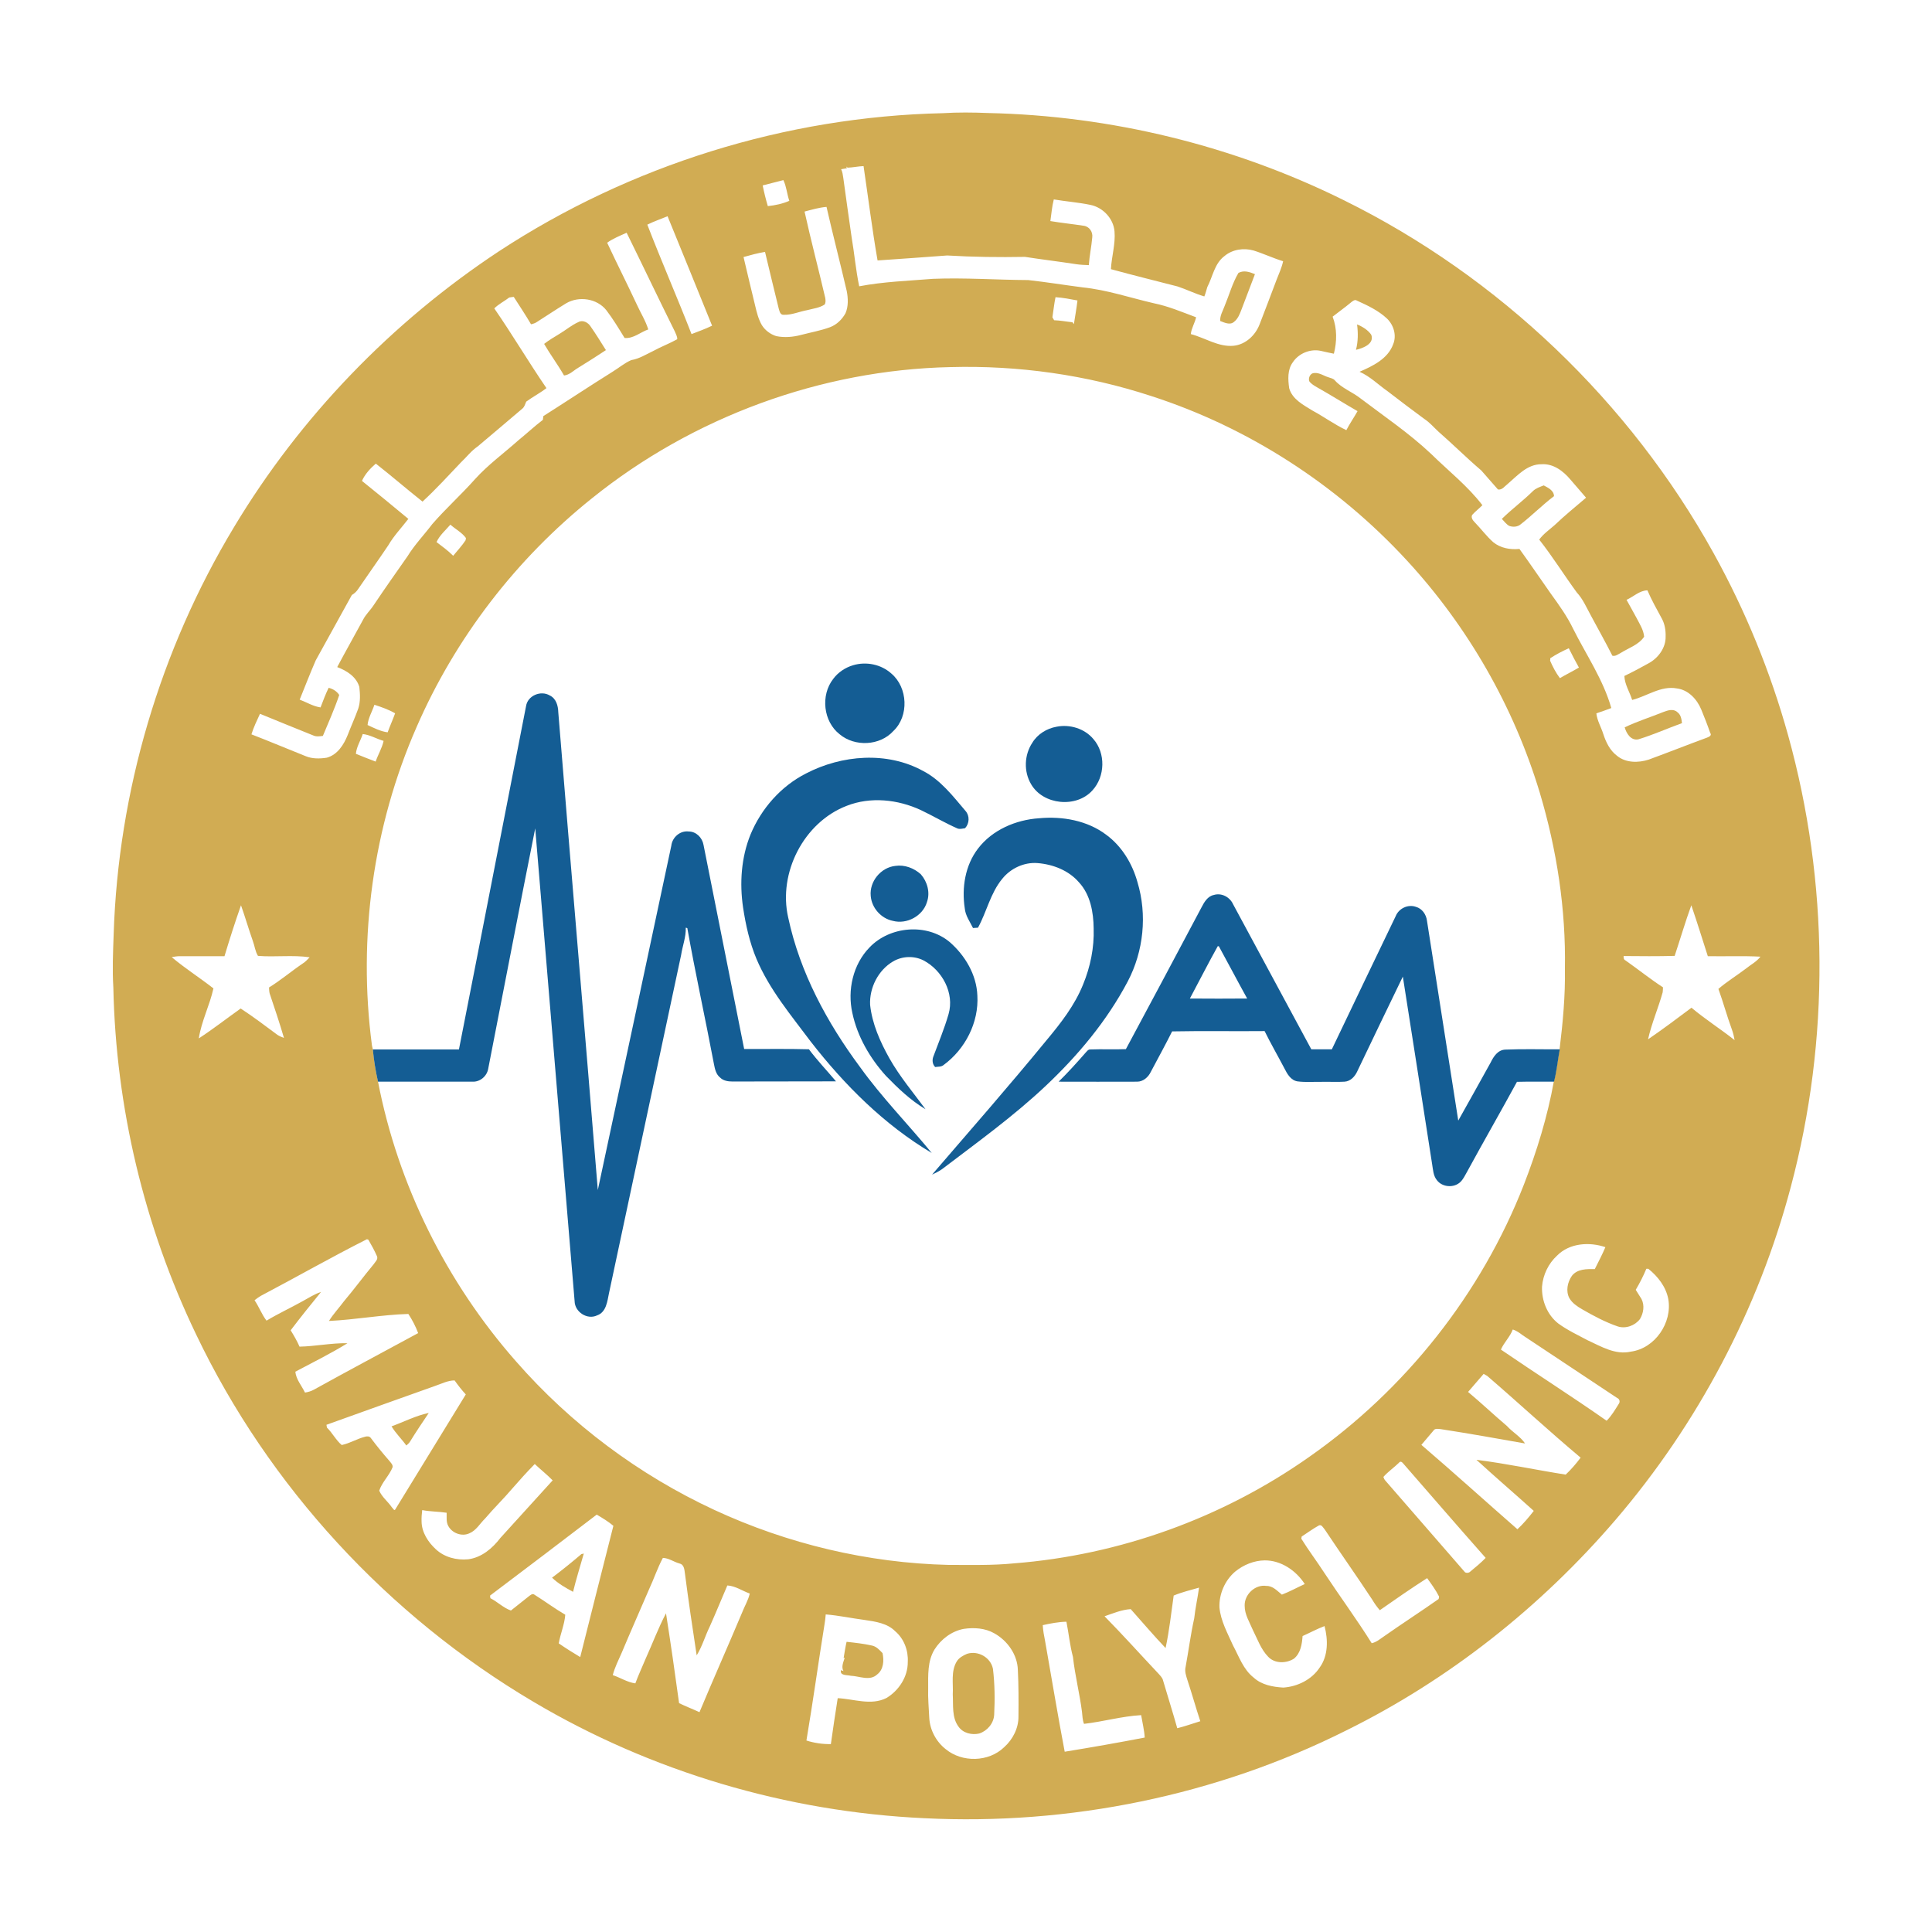<?xml version="1.0" encoding="utf-8"?>
<!-- Generator: Adobe Illustrator 27.9.0, SVG Export Plug-In . SVG Version: 6.00 Build 0)  -->
<svg version="1.1" id="Layer_1" xmlns="http://www.w3.org/2000/svg" xmlns:xlink="http://www.w3.org/1999/xlink" x="0px" y="0px"
	 viewBox="0 0 1241 1241" style="enable-background:new 0 0 1241 1241;" xml:space="preserve">
<style type="text/css">
	.st0{fill:#D1AC53;}
	.st1{fill:#145D94;}
</style>
<g>
	<g>
		<path class="st0" d="M605.7,72.7c9.6-0.6,19.3-0.5,28.9-0.1c79.1,1.7,157.8,20.9,228.8,56.1c99.6,49.2,183.5,129.5,237.3,226.6
			c20.5,37,36.6,76.4,47.9,117.1c26.2,94.3,26.9,195.5,1.7,290c-20.8,78.6-59.8,152.3-112.7,214c-47.9,55.8-106.8,102.5-172.8,135.1
			c-83.5,41.9-178,61.1-271.2,56.4c-88.1-4.1-175.1-29.8-251-74.8c-93.3-55.2-170-138.2-216.7-236.1
			c-33.3-69.3-51.5-145.8-53.1-222.7c-0.7-11.3-0.2-22.7,0.2-34c2.9-91.9,29.8-182.9,77.3-261.7c42.5-70.8,101.3-131.7,170.2-177.2
			C404.7,106.2,504.7,74.9,605.7,72.7z M543.6,107l0.4,1.1c-1.1,0.2-2.8,0.4-3.7,0.6c0.9,1.8,1.1,3.8,1.4,5.7
			c1.7,12.6,3.5,25.2,5.3,37.8c1.8,10.5,2.7,21.2,4.9,31.7c15.7-3,31.6-3.5,47.5-4.8c20.4-0.8,40.7,0.7,61.1,0.8
			c11.7,1.3,23.3,3.2,35,4.7c15.6,1.6,30.5,6.7,45.7,10.2c9.4,1.9,18.2,5.7,27.1,9c-0.8,3.7-3,7-3.4,10.8c9.2,2.4,17.7,8.4,27.5,7.5
			c7.7-0.8,14-6.7,16.7-13.8c3.7-9.5,7.3-19.1,10.9-28.6c1.5-3.9,3.3-7.7,4.2-11.9c-6.5-2-12.6-4.9-19-6.9
			c-6.4-1.8-13.6-0.7-18.7,3.6c-6.4,4.8-7.5,13.2-11,19.9c-0.6,2-1.1,4-1.9,6c-5.9-1.7-11.4-4.5-17.2-6.4
			c-14.3-3.7-28.6-7.2-42.8-11.1c0.4-8.1,3-16.1,2.3-24.3c-0.7-8.3-7.5-15.4-15.5-17c-7.7-1.6-15.7-2.2-23.5-3.5
			c-1.2,4.6-1.5,9.3-2.2,13.9c7.1,1.2,14.2,1.9,21.3,3c3.7,0.4,6.1,4,5.6,7.5c-0.5,5.9-1.8,11.8-2.2,17.8c-2.7-0.1-5.4-0.2-8.1-0.6
			c-11-1.7-22-3-32.9-4.7c-16.7,0.3-33.4,0.1-50-0.9c-14.9,1.1-29.8,2.2-44.7,3.2c-3.5-20.1-6-40.4-9-60.6c-3.5,0.1-6.8,0.9-10.3,1
			C544.4,107.6,543.9,107.2,543.6,107z M489.9,119.1c0.9,4.5,2,8.9,3.3,13.3c4.7-0.5,9.5-1.5,13.8-3.4c-1.5-4.4-1.8-9.1-3.8-13.3
			C498.7,116.9,494.3,118,489.9,119.1z M516.8,135.9c4.1,18.6,9,37,13.3,55.5c0.2,1.4,0.4,2.9-0.4,4.2c-3.3,2.2-7.4,2.6-11.1,3.6
			c-5.1,0.9-10,3.2-15.2,3c-2.3,0.2-2.7-2.4-3.2-4c-2.9-12.1-6-24.3-8.8-36.4c-4.7,0.8-9.2,2-13.8,3.3c2.4,10.5,5,20.9,7.5,31.4
			c1,4.3,2.1,8.6,4.3,12.4c2.1,3.3,5.4,5.8,9.2,7c5.3,1.1,10.9,0.6,16.1-0.8c6.1-1.6,12.4-2.7,18.4-4.9c4.3-1.6,7.8-5,10-9
			c1.9-4.4,1.7-9.5,0.8-14.2c-4.2-18.1-8.9-36.1-13-54.1C526,133.3,521.4,134.7,516.8,135.9z M415.8,144.3
			c9.1,23.6,19.2,46.7,28.4,70.3c4.4-1.7,8.9-3.3,13.2-5.4c-9.5-23.4-19-46.9-28.6-70.3C424.5,140.7,420,142.2,415.8,144.3z
			 M390,155.9c6.2,13.3,12.9,26.5,19.1,39.8c2.4,5.3,5.6,10.3,7.3,15.9c-5.1,1.8-9.5,6-15.2,5.5c-3.7-6-7.4-12.2-11.7-17.8
			c-6-7.6-17.6-9.3-25.8-4.5c-6.4,3.9-12.5,8-18.8,12c-1.1,0.8-2.5,1.2-3.8,1.5c-3.5-6-7.4-11.8-11.1-17.6c-0.9,0.1-1.9,0.2-2.9,0.4
			c-3.1,2.4-6.8,4.2-9.6,7c11.6,16.8,22,34.4,33.5,51.2c-4.1,3.2-8.8,5.6-13,8.7c-0.7,1.6-1.1,3.4-2.5,4.5
			c-9.6,8.1-19.1,16.3-28.7,24.3c-4.1,2.8-7.1,6.8-10.7,10.2c-8.1,8.5-16,17.2-24.7,25.2c-10.1-8-19.8-16.4-30-24.4
			c-3.5,3-7,6.8-8.9,11.1c10,8,19.9,16.2,29.8,24.4c-4.3,5.6-9.3,10.8-12.9,17c-6.3,9.4-12.9,18.6-19.3,28c-1,1.6-2.4,2.9-4.1,3.9
			c-7.7,14-15.5,28-23.2,42c-3.6,8.3-6.9,16.8-10.3,25.2c4.5,1.7,8.6,4.3,13.4,5c1.6-4.2,3.2-8.5,5.2-12.6c2.8,0.7,5.2,2.2,6.8,4.6
			c-3,9-6.9,17.6-10.5,26.3c-2.1,0.3-4.3,0.6-6.2-0.3c-11.4-4.6-22.8-9.2-34.2-13.9c-2,4.3-4.1,8.7-5.5,13.2
			c11.7,4.5,23.2,9.4,34.8,14c4.3,1.8,9.1,1.7,13.6,1c6.9-1.9,10.9-8.3,13.4-14.5c2.2-5.7,4.7-11.2,6.8-17c1.5-4.5,1.2-9.4,0.7-14
			c-2-6.6-8.1-10.4-14.2-12.7c5.4-10.2,11.1-20.2,16.6-30.4c1.7-3.4,4.6-6,6.7-9.2c7.1-10.6,14.5-21.1,21.8-31.5
			c4.6-7.5,10.7-13.8,16-20.8c8.7-10,18.6-18.9,27.4-28.8c8.4-9.3,18.6-16.7,27.9-25c5.3-4.3,10.3-9,15.7-13.1
			c0.1-0.6,0.2-1.8,0.3-2.4c14.8-9.4,29.4-19.1,44.3-28.4c4.1-2.5,7.8-5.7,12.2-7.6c5-0.8,9.4-3.6,14-5.8c5.1-2.8,10.5-4.8,15.5-7.6
			c0.1-1.8-0.9-3.3-1.5-4.9c-10.5-21.1-20.6-42.4-31-63.5C398.3,151.4,393.8,153.2,390,155.9z M678,190.9c-0.9,4.2-1.3,8.6-2,12.9
			c0.3,0.5,0.8,1.4,1.1,1.9c3.9,0.1,7.8,0.9,11.8,1.3c0.2,0.3,0.7,0.9,0.9,1.2c0.8-5.1,1.7-10.1,2.3-15.2
			C687.4,192.1,682.7,191.2,678,190.9z M867.5,194.5c-3.7,3.1-7.7,5.9-11.5,8.9c2.9,7.6,2.8,16,0.8,23.8c-2.8-0.5-5.5-1.2-8.3-1.8
			c-6.7-1.5-14.2,1.5-18,7.2c-3.6,4.8-3.2,11.2-2.4,16.8c2,7.1,9.1,10.7,14.9,14.3c7.4,4,14.2,9,21.8,12.6c2.2-4.2,4.9-8.1,7.2-12.2
			c-8.7-5-17.1-10.3-25.8-15.2c-1.9-1.1-3.9-2.2-5.2-4c-0.8-2.2,0.7-5.3,3.2-5.3c3.4-0.3,6.2,1.9,9.3,2.8c1.3,0.5,2.9,0.7,3.9,1.9
			c4.5,5.1,11.2,7.4,16.5,11.6c15.3,11.6,31.3,22.4,45.3,35.6c11.1,10.9,23.5,20.6,33,33c-2.1,2.2-4.6,4-6.6,6.3
			c-0.8,1.7,0.4,3.4,1.6,4.6c4.1,4.2,7.6,9,12,12.9c4.7,3.8,10.9,4.9,16.8,4.3c6.9,9.5,13.4,19.2,20.2,28.8
			c5.2,7.2,10.4,14.4,14.3,22.5c8.4,16.8,19.3,32.6,24.5,50.9c-3.2,1.2-6.4,2.4-9.6,3.4c0.5,4.7,3.1,8.9,4.5,13.4
			c1.7,5.2,4.2,10.4,8.7,13.8c5.6,4.7,13.8,4.7,20.5,2.5c12.5-4.6,24.9-9.5,37.4-14.1c1.3-0.5,3.3-1.4,2-3.1c-1.7-5-3.7-10-5.7-14.9
			c-2.7-6.6-8.3-12.7-15.7-13.6c-10.3-1.9-19.1,5-28.7,7.4c-1.6-5.2-4.8-9.9-5-15.4c5.2-2.5,10.3-5.2,15.3-8
			c6.3-3.3,11.4-10,11.2-17.4c0.1-3.8-0.5-7.8-2.3-11.2c-3.3-6.1-6.7-12.1-9.4-18.4c-5,0.1-9,4.1-13.4,6.1c2.2,3.8,4.2,7.7,6.4,11.6
			c2,3.9,4.5,7.6,4.9,12.1c-3.6,5.3-10,7.2-15.2,10.5c-1.6,0.8-3.2,2.2-5.2,1.7c-4.4-8.7-9.2-17.2-13.8-25.8
			c-2.8-5.1-5.1-10.6-9.1-14.9c-8.2-11.2-15.5-23-24.1-33.9c2.7-3.7,6.5-6.3,9.9-9.3c6.5-6.2,13.4-11.8,20.2-17.6
			c-3.4-3.8-6.6-7.8-10-11.6c-4.6-5.5-11-10.4-18.6-9.9c-9.1-0.1-15.4,7.2-21.8,12.7c-1.9,1.4-3.5,4-6.2,3.5
			c-3.6-4.1-7.1-8.1-10.7-12.2c-9.5-8.1-18.3-16.9-27.7-25.1c-2.9-2.7-5.5-5.8-8.9-8c-7.9-5.8-15.8-11.8-23.6-17.8
			c-6-4.2-11.2-9.5-18-12.5c8.5-3.7,18.2-8.3,21.6-17.7c2.3-5.6,0.4-12.2-3.9-16.4c-5.5-5.2-12.5-8.5-19.4-11.6
			C870.3,192.1,868.7,193.5,867.5,194.5z M380.2,320.1C331.6,359,292.5,409.8,267.6,467c-28,63.8-37.8,135.4-28.7,204.4
			c0.1,0.7,0.4,1.9,0.6,2.6c0.6,7,1.8,13.9,3.3,20.7c12.8,66.4,44,129,88.6,179.7c35.2,40.3,79,73,127.5,95.5
			c47,21.8,98.6,34.1,150.4,35.3c14,0,28.1,0.4,42.1-1c67.8-5.3,134-29.2,189.6-68.4c61.7-43.2,110.5-104.7,137.9-175
			c8.3-21.4,15.1-43.5,19.2-66.2c1.8-6.8,2.4-13.9,3.7-20.8c2.1-17.1,3.7-34.3,3.4-51.5c0.7-38.2-5.2-76.5-16.1-113
			c-16.7-55.4-46.2-106.8-85.4-149.3c-44.6-48.4-101.6-85.4-164.2-105.6c-41.5-13.6-85.4-19.8-129-18.6
			C527.3,237.6,445,267.9,380.2,320.1z M280.4,348.2c3.7,2.8,7.4,5.5,10.7,8.8c2.7-3.3,5.6-6.4,8-10c0-0.3,0.1-1.1,0.2-1.4
			c-2.6-3.6-6.8-5.7-10-8.6C286.2,340.6,282.4,343.8,280.4,348.2z M995.8,422.8c0,0.4,0,1.2-0.1,1.6c1.7,3.9,3.7,7.8,6.3,11.2
			c4-2.4,8.2-4.4,12.2-6.8c-2.3-4.1-4.4-8.2-6.5-12.4C1003.7,418.2,999.6,420.3,995.8,422.8z M236.1,465.7c4.1,1.9,8.3,4.1,12.9,4.7
			c1.5-4.1,3.3-8.1,4.8-12.2c-4.1-2.4-8.7-4-13.3-5.5C239.1,457,236.5,461.2,236.1,465.7z M233,471.5c-1.4,4.3-4,8.2-4.4,12.7
			c4.2,1.7,8.4,3.4,12.7,5c1.5-4.5,4.1-8.6,5.1-13.3C241.8,474.6,237.7,472,233,471.5z M144.2,614.2c-9.6,0-19.1,0-28.7,0
			c-1.8,0-3.5,0.3-5.2,0.6c8.5,7.2,18,13.2,26.8,20.1c-2.4,10.9-7.7,21-9.4,32.1c9.2-6,17.9-12.8,26.9-19.2
			c8.1,5.3,15.9,11.2,23.7,17c1.3,0.8,2.7,1.4,4.1,1.9c-2.8-9.6-6-19.1-9.2-28.6c-0.3-1.2-0.3-2.5-0.4-3.8
			c7.6-4.7,14.4-10.5,21.8-15.5c1.6-1,3-2.5,4.3-3.9c-11-1.6-22.1,0-33.2-0.9c-1.8-2.9-2.1-6.4-3.3-9.6c-2.7-7.6-4.9-15.3-7.6-22.9
			C151,592.3,147.5,603.2,144.2,614.2z M1086.4,581.5c-3.9,10.7-7.1,21.7-10.7,32.5c-10.9,0.3-21.9,0.2-32.8,0.1
			c0,1.1,0,2.3,1.2,2.8c8.1,5.7,15.8,11.9,24.1,17.3c0,1.1-0.1,2.1-0.2,3.2c-2.8,10.1-7.1,19.9-9.4,30.2
			c9.5-6.5,18.7-13.4,27.9-20.3c8.8,7.4,18.6,13.6,27.7,20.8c-0.4-2.3-0.9-4.5-1.7-6.7c-3.2-8.7-5.6-17.6-8.7-26.2
			c5.5-4.7,11.7-8.5,17.5-12.9c3.2-2.6,7-4.5,9.5-7.8c-11.3-0.6-22.6-0.1-33.8-0.3C1093.5,603.3,1090.1,592.3,1086.4,581.5z
			 M167.5,832.4c-1.4,0.8-2.7,1.8-4,2.8c2.9,4.2,4.6,9.1,7.7,13.1c7.5-4.5,15.5-8.2,23.2-12.5c3.9-2.1,7.6-4.6,11.8-5.9
			c-6.6,8.1-13.2,16.3-19.5,24.6c2.1,3.4,4.1,6.8,5.7,10.5c10.3-0.2,20.4-2.4,30.8-2.2c-10.8,6.7-22.3,12.3-33.5,18.3
			c0.5,5,4.1,9,6.2,13.4c2-0.3,4-0.9,5.8-1.9c22.2-12.3,44.6-24.2,66.9-36.3c-1.6-4.3-3.8-8.5-6.3-12.3c-17.1,0.5-34,3.7-51,4.5
			c2.8-4.5,6.5-8.4,9.6-12.6c6.6-7.8,12.6-16,19.1-23.8c1-1.6,3.1-3.2,2.1-5.3c-1.6-3.6-3.5-7.1-5.5-10.5l-0.9-0.3
			C212.7,807.6,190.3,820.4,167.5,832.4z M1000.2,806.5c-5.6,5.1-9.1,12.4-9.7,20c-0.3,8.9,3.3,18,10.4,23.6
			c5.9,4.3,12.5,7.4,18.9,10.8c8.7,4,17.8,9.6,27.8,7.3c15.5-2.1,26.7-18.6,24-33.8c-1.5-7.9-6.7-14.5-12.8-19.4c-0.3,0-1,0-1.3,0
			c-1.9,4.6-4.2,9.1-6.8,13.5c1.2,2,2.5,3.9,3.7,5.9c2.1,4.1,1.3,9.1-1,12.9c-3.2,4.2-9.2,6.4-14.3,4.7c-8.1-2.8-15.6-6.8-23-11.1
			c-3.1-1.8-6.2-3.9-8-7c-2.5-4.6-1.2-10.4,1.6-14.4c3.5-4.5,9.6-4.4,14.7-4.3c2.3-4.7,4.8-9.3,6.8-14.1
			C1021,797.6,1008.2,798.4,1000.2,806.5z M971.7,854c-1.7,4.7-5.7,8.4-7.6,12.9c22.5,15.4,45.5,30,67.9,45.7
			c3.2-3.2,5.5-7.2,7.9-11c0.9-1.3,0.3-3.1-1.1-3.6c-20.3-13.4-40.4-26.9-60.7-40.3C976.1,856.2,974.1,854.7,971.7,854z M953,882.5
			c-3.3,3.9-6.7,7.7-10,11.6c8.5,7.1,16.5,14.7,25,21.9c3.6,4,8.6,6.7,11.6,11.2c-18-3.2-36-6.4-54.1-9.2c-1.6-0.1-3.7-0.7-4.7,0.9
			c-2.6,3.1-5.2,6.1-7.8,9.2c20.8,17.8,41.1,36.2,61.7,54.2c3.9-3.6,7.3-7.7,10.5-11.8c-12.2-11-24.7-21.7-36.8-32.8
			c19.2,2.4,38.2,6.5,57.3,9.5c3.5-3.3,6.7-7,9.6-10.9c-20.4-17.1-39.9-35.2-60-52.5C954.5,883.3,953.8,882.9,953,882.5z
			 M279.3,890.3c-23.2,8.3-46.4,16.5-69.6,24.9c0.1,0.5,0.2,1.4,0.3,1.8c3.5,3.4,5.8,8.1,9.5,11.2c5.2-1.1,9.8-4,14.9-5.3
			c1.2-0.4,2.9-0.5,3.8,0.8c3.8,5.1,7.9,10.1,12.1,14.9c0.8,1.1,2.1,2.2,1.9,3.8c-2.1,5.4-6.8,9.6-8.6,15.1c1.7,4.1,5.6,7,8.1,10.7
			c0.6,0.4,1.6,2.8,2.3,1.2c15-24.6,30.2-49.1,45.2-73.7c-2.6-2.8-5-5.9-7.2-9C287.6,886.7,283.5,888.9,279.3,890.3z M898.6,939.6
			c-3.2,3.1-7,5.7-10,9.1c0.3,0.9,0.7,1.8,1.4,2.5c17,19.6,34.1,39.2,51.1,58.8c1.1,0.5,2.4,0.4,3.3-0.5c3.4-2.8,6.8-5.6,9.9-8.8
			c-17.8-20.1-35.4-40.5-53.1-60.8C900.5,939,899.4,938.4,898.6,939.6z M329.1,956.1c-5.6,6.6-11.9,12.7-17.5,19.3
			c-3.3,3.2-5.7,7.7-10.1,9.5c-4.8,2.3-11.2-0.1-13.6-4.8c-1.4-2.6-0.9-5.6-1-8.4c-5.2-0.8-10.5-0.7-15.7-1.7
			c-0.3,2.5-0.5,4.9-0.4,7.4c0.1,6.9,4.2,13.2,9.1,17.7c5.5,5.2,13.4,7.2,20.8,6.5c8.6-1.1,15.6-7,20.7-13.7
			c11.2-12.3,22.4-24.7,33.6-37c-3.6-3.7-7.7-6.9-11.5-10.5C338.4,945.6,333.7,950.8,329.1,956.1z M314.8,1024.9
			c0,0.4,0.1,1.3,0.2,1.7c4.6,2.3,8.3,6.2,13.2,7.9c3.7-3,7.5-5.9,11.2-8.9c1.1-0.8,2.6-2.4,4-1.2c6.7,4.2,13,8.9,19.7,12.8
			c-0.5,6.3-3.1,12.2-4.2,18.4c4.5,3.1,9.1,6,13.8,8.8c7.1-28.1,14.1-56.2,21.3-84.3c-3.3-2.8-7-5-10.7-7.2
			C360.6,990.3,337.7,1007.6,314.8,1024.9z M847.1,979.9c-3.8,2.1-7.3,4.7-11,7.1c0,0.3-0.1,1-0.2,1.4c4.6,7.4,9.9,14.4,14.7,21.8
			c10,15.2,20.8,29.8,30.5,45.3c2.8-0.6,5-2.4,7.3-4c11.8-8.3,23.9-16.1,35.7-24.4c0.1-0.4,0.2-1.1,0.3-1.5c-2.1-4.2-4.9-8-7.7-11.9
			c-10.3,6.6-20.4,13.6-30.4,20.6c-1.8-2.1-3.4-4.3-4.8-6.7c-10-15.2-20.5-30-30.6-45.2C849.8,981.2,848.9,979,847.1,979.9z
			 M425.8,1000.7c-3.5,6.5-5.8,13.6-8.9,20.2c-5.8,13.5-11.8,27-17.5,40.6c-2.1,4.8-4.5,9.5-5.8,14.5c4.9,1.6,9.3,4.6,14.5,5.3
			c2-5.4,4.4-10.5,6.6-15.8c4.4-9.7,8.1-19.7,13.1-29.2c3,19.2,5.8,38.5,8.4,57.7c4.3,2.1,8.8,3.8,13.1,5.8
			c8.9-21.3,18.3-42.4,27.3-63.8c1.6-4.2,4-8,5-12.4c-4.8-1.7-9.2-4.9-14.4-5.2c-3.8,8.8-7.4,17.7-11.3,26.4
			c-3,6.1-4.8,12.7-8.4,18.5c-2.7-17.6-5.3-35.3-7.6-53c-0.3-2.3-0.6-5.4-3.4-6C432.8,1003.3,429.6,1000.8,425.8,1000.7z
			 M793.4,1009.5c-6.6,5.6-10.4,14.4-10.1,23c0.8,8.7,5.2,16.5,8.7,24.4c3.9,7.2,6.6,15.5,13.3,20.7c5.1,4.7,12.3,6,19,6.4
			c9.1-0.6,18.3-5.1,23.4-12.9c5.5-7.6,5.4-17.8,3.1-26.6c-4.8,1.8-9.4,4.3-14.1,6.4c-0.4,5.2-1.2,10.9-5.5,14.5
			c-5,3.2-12.4,3.3-16.6-1.2c-4.7-4.8-6.9-11.4-9.9-17.3c-2.1-5-5.2-9.8-5.2-15.4c-0.3-7.2,6.7-13.9,13.9-12.8c4.2-0.1,7,3.2,10,5.6
			c5-1.9,9.8-4.6,14.7-6.8c-5.6-8.7-15.3-15.3-25.8-15.2C805.5,1002.4,798.8,1005.1,793.4,1009.5z M753.9,1024.9
			c-1.6,11.2-2.8,22.6-5.2,33.7c-7.7-8.1-15-16.7-22.4-25c-5.9,0.4-11.3,2.7-16.8,4.6c11.8,12,23,24.5,34.5,36.7
			c1.2,1.4,2.7,2.7,3.1,4.6c3,10.2,6.2,20.3,9.1,30.6c5-1.2,9.8-3,14.8-4.5c-2.9-8.7-5.3-17.5-8.2-26.2c-0.9-2.9-2-5.8-1.2-8.9
			c1.9-10.3,3.2-20.7,5.5-31c0.7-6.6,2.2-13.1,3.1-19.7C764.7,1021.4,759.1,1022.7,753.9,1024.9z M530.4,1037
			c-0.2,2.2-0.4,4.3-0.8,6.5c-4,24.8-7.4,49.7-11.6,74.5c5,1.6,10.4,2.4,15.7,2.3c1.4-9.8,2.8-19.7,4.4-29.5
			c10.4,0.5,21.4,4.9,31.3-0.1c8-4.8,13.8-13.7,13.7-23.2c0.4-7.3-2.4-14.9-8.1-19.7c-5-5.1-12.6-6.2-19.4-7.2
			C547.2,1039.5,538.9,1037.7,530.4,1037z M669.8,1043.9c0.2,3.4,0.8,6.8,1.5,10.2c4.2,23.7,8.1,47.5,12.6,71.1
			c17.2-2.8,34.3-5.8,51.4-9.1c-0.3-4.9-1.5-9.6-2.3-14.4c-12.4,0.7-24.4,4.2-36.7,5.6c-1-2.5-1-5.1-1.3-7.7
			c-1.5-11.8-4.5-23.4-5.8-35.3c-2-7.4-2.7-15.1-4.2-22.6C679.8,1041.8,674.8,1042.8,669.8,1043.9z M619,1046.3
			c-7.8,1.5-14.5,6.6-18.7,13.2c-4.6,7.5-4.1,16.6-4.1,25c-0.2,6.3,0.4,12.6,0.7,18.9c0.4,7.8,4.4,15.3,10.5,20.1
			c10.6,8.8,27.7,8.4,37.6-1.2c5.6-5,9.3-12.3,9.2-19.8c0.1-10,0.1-20-0.4-29.9c-0.3-9.8-6.7-18.8-15.2-23.5
			C632.8,1045.8,625.7,1045.3,619,1046.3z"/>
	</g>
	<path class="st0" d="M795.5,175.3c3.5-1.9,7.2-0.6,10.6,0.8c-2.8,7.6-5.8,15-8.6,22.6c-1.1,2.9-2.3,6.1-4.9,8.1
		c-2.6,2.2-6.1,0.4-8.8-0.6c-0.3-3.4,1.7-6.5,2.8-9.6C789.6,189.4,791.6,181.9,795.5,175.3z"/>
	<path class="st0" d="M359.6,214.3c4-2.4,7.6-5.5,11.9-7.4c2.8-1.6,6.2,0.2,7.8,2.7c3.5,5,6.7,10.2,9.9,15.3
		c-5.9,3.9-11.9,7.7-17.9,11.4c-2.9,1.7-5.4,4.5-9,4.9c-4-7-8.8-13.4-12.8-20.3C352.7,218.4,356.2,216.4,359.6,214.3z"/>
	<path class="st0" d="M871.7,208.4c3.5,1.4,6.9,3.5,9.1,6.6c2.2,5.9-5.4,8.7-9.8,9.7C872.4,219.3,872.4,213.8,871.7,208.4z"/>
	<path class="st0" d="M984.6,315.5c1.9-1.9,4.5-2.7,7-3.7c2.8,1.5,6.5,3.2,6.6,6.9c-7.4,5.6-14,12.3-21.3,18c-2,1.8-5,2-7.5,1.1
		c-1.9-1.1-3.2-2.9-4.7-4.5C971,327.1,978.2,321.8,984.6,315.5z"/>
	<path class="st0" d="M1068.3,457.4c2.9-1.1,6.6-2.4,9.2,0.1c2.2,1.6,2.6,4.4,2.9,7c-9.4,3.4-18.5,7.5-28,10.4
		c-4.8,1-7.7-3.8-8.8-7.7C1051.7,463.3,1060.2,460.7,1068.3,457.4z"/>
	<path class="st0" d="M251.5,916.2c8-2.9,15.6-6.9,23.9-8.6c-4,6-8.1,12-11.9,18.2c-0.6,1.1-1.6,1.9-2.5,2.7
		C258,924.3,254.2,920.7,251.5,916.2z"/>
	<path class="st0" d="M373.4,998.3c0.4-0.1,1.2-0.3,1.6-0.4c-2.3,8.2-4.9,16.3-6.9,24.6c-4.8-2.6-9.6-5.3-13.5-9.1
		C361,1008.6,367.3,1003.5,373.4,998.3z"/>
	<path class="st0" d="M543.8,1054.6c5.5,0.6,11,1.2,16.3,2.4c2.9,0.6,4.9,2.9,6.8,4.9c1,4.8,0.7,10.5-3.5,13.7
		c-4.7,4.4-11.4,1-17,0.8c-2.2-0.6-7.1,0.1-6.2-3.6l1.6,0.6c-1.6-2.7,0-5.9,0.8-8.6l-0.7,0.2C542.5,1061.5,543,1058,543.8,1054.6z"
		/>
	<path class="st0" d="M621.2,1062.3c7.1-2.2,15.1,2.3,16.6,9.6c1.2,9.8,1.3,19.7,0.8,29.5c-0.3,5.6-4.4,10.4-9.6,12.1
		c-4.7,1.1-10.4-0.2-13.3-4.4c-4.4-5.9-3.3-13.8-3.7-20.7c0.4-7-1.3-14.7,2.5-21.1C615.9,1064.9,618.6,1063.4,621.2,1062.3z"/>
</g>
<g>
	<path class="st1" d="M548,427.3c8.4-2.5,17.9-0.6,24.5,5.3c10.7,9,11.5,27.4,1.3,37c-8.6,9.5-24.7,10.2-34.4,2.1
		c-10.6-8.2-12.4-25.1-4.2-35.6C538.3,431.9,542.9,428.8,548,427.3z"/>
	<path class="st1" d="M337.9,453.6c1-6.8,9.5-10.3,15.2-6.9c4.1,1.9,5.4,6.6,5.5,10.7c8.3,102.4,17.1,204.7,25.4,307
		c15.8-73.7,31.5-147.4,47.2-221.1c0.6-5.5,5.7-9.9,11.2-9.2c4.8,0,8.7,4,9.5,8.6c8.7,43.7,17.4,87.4,26.1,131.1
		c13.9,0.1,27.7-0.2,41.6,0.2c5.4,7.2,11.6,13.7,17.4,20.6c-22.2,0.1-44.4,0-66.6,0.1c-2.8,0-5.8-0.5-7.8-2.5
		c-2.7-2.1-3.4-5.6-4-8.7c-5.5-29.1-11.9-58.1-17.1-87.3c-0.3-0.1-0.7-0.3-1-0.3c0.2,6-2.1,11.7-3,17.6
		c-15.4,72.4-30.9,144.7-46.3,217.1c-1.1,5.2-1.7,12.2-7.6,14.3c-6.4,3.1-14.4-2.2-14.5-9.1c-8.5-101.2-16.8-202.5-25.3-303.7
		c-10.3,51.4-20.1,103-30.2,154.4c-0.8,4.8-5.3,8.6-10.2,8.3c-20.2,0-40.4,0-60.6,0c-1.5-6.8-2.7-13.7-3.3-20.7
		c18.4,0,36.9,0,55.3,0C309.3,600.6,323.5,527.1,337.9,453.6z"/>
	<path class="st1" d="M678.7,466.8c8.5-1.7,18,1.2,23.6,7.9c8,9.1,7.6,24.1-0.6,33c-10.3,11.5-31.7,9.4-39.4-4
		c-4.8-8.1-4.4-18.8,0.8-26.6C666.4,471.6,672.4,467.9,678.7,466.8z"/>
	<path class="st1" d="M517.8,496.8c22.9-11.9,52-14.3,75.1-1.6c11.3,5.8,19.2,16.2,27.3,25.7c2.8,3.2,2.5,8.1-0.3,11.1
		c-1.7,0.2-3.4,0.8-5,0.1c-8-3.5-15.5-8-23.5-11.8c-14.7-6.8-32.2-8.7-47.5-2.7c-27.6,10.6-44.2,43.1-37.6,71.8
		c7.5,35.2,24.9,67.4,46.2,96.1c14,19.5,30.8,36.6,46,55.1c-30.5-18.1-56-43.6-77.7-71.5c-12.7-17-26.6-33.5-34.9-53.2
		c-4.4-10.5-6.9-21.8-8.6-33c-2.3-15.7-1.2-32.1,4.8-46.9C489,519.4,501.6,505,517.8,496.8z"/>
	<path class="st1" d="M628.2,545.1c9.2-12.1,24.4-18.5,39.2-19.5c15-1.4,31.1,1.4,43.3,10.7c9.9,7.3,16.6,18.4,19.9,30.2
		c6.4,21.1,4,44.5-6.2,63.9c-13.4,25.4-32,47.6-52.8,67.2c-20.7,19.5-43.9,36.2-66.5,53.4c-2,1.4-4.2,2.5-6.4,3.5
		c24.7-28.7,49.6-57.1,73.6-86.4c9.1-10.9,18-22.3,23.4-35.7c4.7-11.4,7.2-23.7,6.8-36c-0.1-10.4-2.1-21.7-9.4-29.6
		c-6.6-7.7-16.7-11.6-26.6-12.4c-8.7-0.7-17.4,3.4-22.8,10.2c-7.5,9.1-9.9,21.1-15.5,31.3c-1.1,0.1-2.1,0.1-3.2,0.2
		c-2-4.1-4.9-8-5.3-12.7C617.7,570.3,619.9,555.9,628.2,545.1z"/>
	<path class="st1" d="M575.1,556.2c5.9-0.9,12,1.4,16.4,5.4c4.2,4.8,6.1,11.8,3.9,17.9c-2.7,8.9-12.9,14.4-21.9,12
		c-7.5-1.5-13.6-8.3-14.2-16C558.4,566.2,565.8,557.2,575.1,556.2z"/>
	<g>
		<path class="st1" d="M771.8,582.8c1.7-3.3,3.9-7.1,7.8-7.9c5-1.6,10.4,1.3,12.5,6c16.7,31,33.5,62.1,50.2,93.1c4.4,0,8.8,0,13.2,0
			c13.6-28.5,27.3-57,41-85.5c2-5,7.9-7.8,13-6c4,1.1,6.6,4.9,7.1,8.9c6.7,42.8,13.4,85.6,20.1,128.4c7-12.4,13.9-24.9,20.8-37.3
			c1.9-3.9,4.6-8.1,9.4-8.3c11.6-0.5,23.3-0.1,35-0.2c-1.3,6.9-1.9,13.9-3.7,20.8c-7.9,0-15.9-0.1-23.8,0.1
			c-10.5,19.3-21.5,38.4-32,57.7c-1.3,2.3-2.4,4.7-4.3,6.6c-4.1,4-11.6,3.5-15.1-1.1c-2.4-2.9-2.5-6.9-3.1-10.4
			c-6.2-40.1-12.5-80.2-18.8-120.4c-9.8,20.2-19.5,40.4-29.2,60.7c-1.5,3.4-4.4,6.6-8.3,6.8c-4.7,0.3-9.4,0-14.2,0.1
			c-5.3-0.1-10.7,0.4-16-0.3c-4.3-0.7-6.6-4.8-8.4-8.4c-4.2-8-8.7-15.8-12.7-23.9c-19.8,0.2-39.6-0.2-59.4,0.2
			c-4.4,8.8-9.1,17.3-13.7,26c-1.6,3.4-4.9,6.3-8.8,6.3c-16.8,0.1-33.6,0-50.4,0c6-5.9,11.7-12.2,17.2-18.5c0.9-0.9,1.7-2.3,3.2-2.2
			c7.6-0.3,15.2,0.1,22.8-0.2C739.5,643.5,755.7,613.2,771.8,582.8z M782.2,607.8c-6.2,11.1-11.9,22.4-17.9,33.6
			c12.3,0.1,24.5,0.1,36.8,0c-6.2-11.2-12.1-22.5-18.2-33.6C782.7,607.8,782.4,607.8,782.2,607.8z"/>
	</g>
	<path class="st1" d="M558.5,608.6c13-13.7,36.8-15.8,51.5-3.5c9.9,8.6,17.3,21,17.8,34.4c1,17.3-7.8,34.4-21.7,44.6
		c-1.5,1.3-3.6,1-5.4,1.3c-1.7-1.7-2-4.2-1.3-6.4c3.4-9.2,7.2-18.2,9.9-27.6c3.9-13.5-4.1-28.2-16.1-34.5
		c-6.1-3.1-13.7-2.8-19.6,0.7c-9.5,5.6-15.2,16.9-14.7,27.8c1.3,12.2,6.4,23.7,12.4,34.4c6.6,11.7,15.3,22,23.2,32.7
		c-9.6-5.7-17.7-13.5-25.4-21.4c-10.3-11.4-18.4-25.3-21.6-40.4C544.2,636,547.9,619.5,558.5,608.6z"/>
</g>
</svg>
